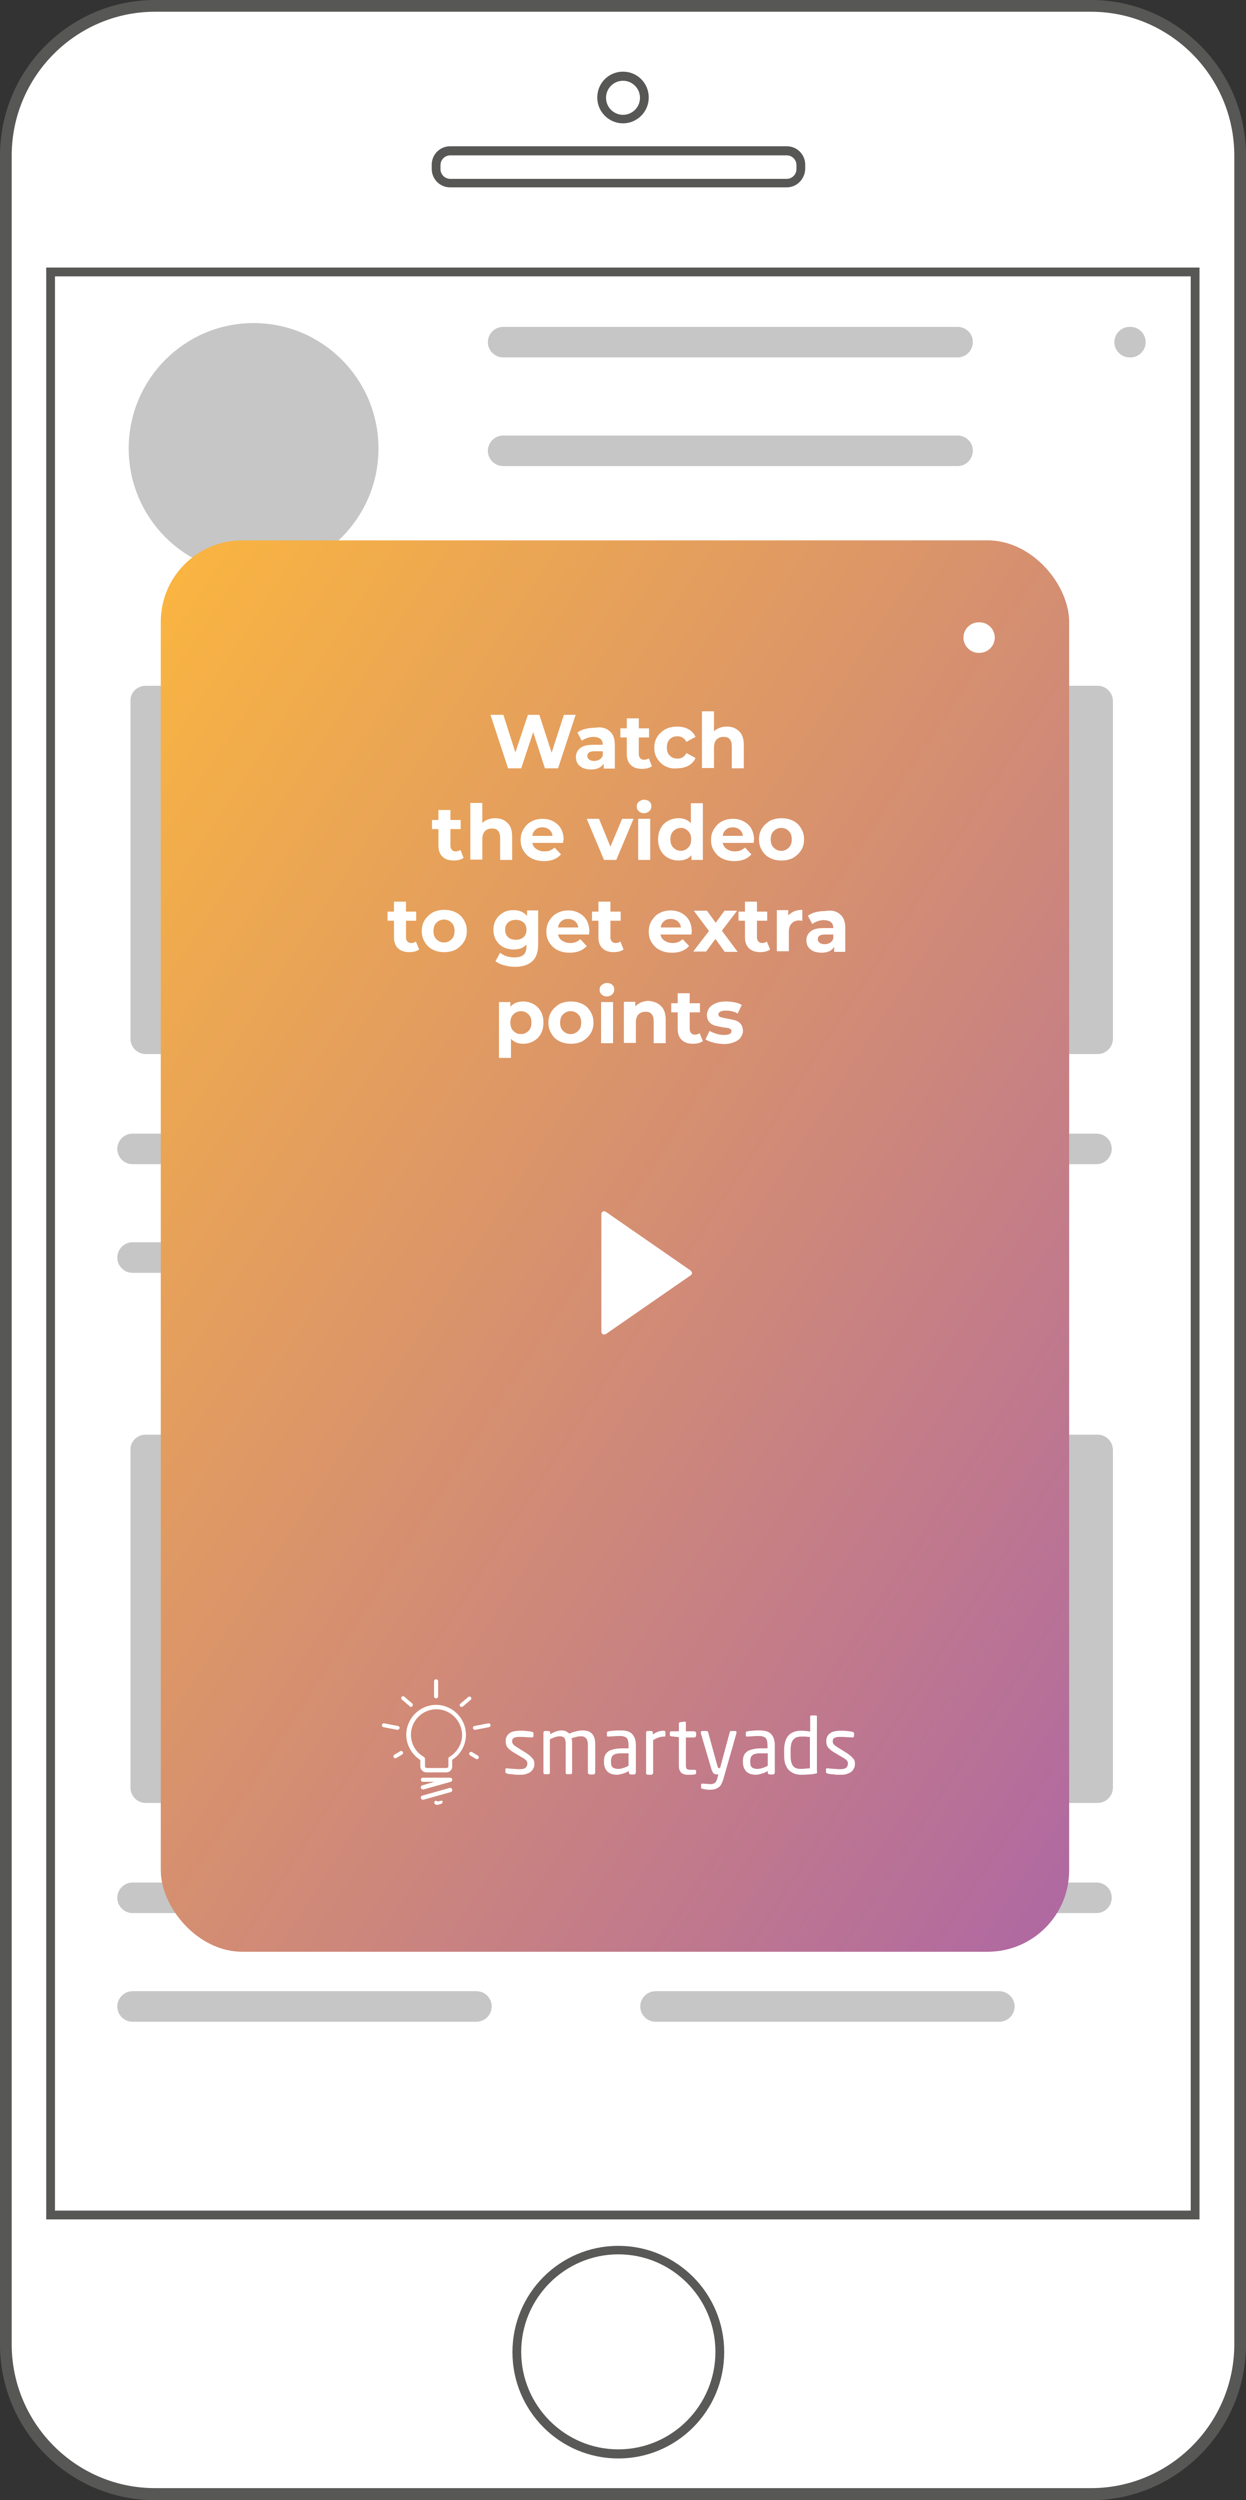 <svg width="153" height="307" viewBox="0 0 153 307" fill="none" xmlns="http://www.w3.org/2000/svg">
<rect x="0" y="0" width="153" height="307" fill="#333333" stroke="none"/>
<path d="M133.965 306.279H19.036C8.907 306.279 0.719 298.057 0.719 287.887V19.114C0.719 8.944 8.907 0.722 19.036 0.722H133.965C144.093 0.722 152.282 8.944 152.282 19.114V287.851C152.282 298.021 144.093 306.279 133.965 306.279Z" fill="white"/>
<path d="M133.965 307H19.035C8.548 307 0 298.417 0 287.887V19.113C0 8.583 8.548 0 19.035 0H133.965C144.452 0 153 8.583 153 19.113V287.851C153 298.417 144.452 307 133.965 307ZM19.035 1.442C9.338 1.442 1.437 9.376 1.437 19.113V287.851C1.437 297.588 9.338 305.521 19.035 305.521H133.965C143.662 305.521 151.563 297.588 151.563 287.851V19.113C151.563 9.376 143.662 1.442 133.965 1.442H19.035Z" fill="#575756"/>
<path d="M147.326 272.525H5.675V32.853H147.29V272.525H147.326ZM6.752 271.443H146.212V33.935H6.752V271.443Z" fill="#575756"/>
<path d="M96.613 23.008H55.274C54.017 23.008 53.012 21.998 53.012 20.736V20.231C53.012 18.969 54.017 17.959 55.274 17.959H96.613C97.87 17.959 98.876 18.969 98.876 20.231V20.736C98.84 21.998 97.834 23.008 96.613 23.008ZM55.274 19.077C54.628 19.077 54.089 19.618 54.089 20.267V20.772C54.089 21.421 54.628 21.962 55.274 21.962H96.613C97.26 21.962 97.798 21.421 97.798 20.772V20.267C97.798 19.618 97.26 19.077 96.613 19.077H55.274Z" fill="#575756"/>
<g opacity="0.99">
<path opacity="0.99" d="M75.925 301.879C68.742 301.879 62.924 296.037 62.924 288.824C62.924 281.612 68.742 275.77 75.925 275.77C83.108 275.77 88.927 281.612 88.927 288.824C88.927 296.037 83.108 301.879 75.925 301.879ZM75.925 276.815C69.353 276.815 64.001 282.189 64.001 288.788C64.001 295.388 69.353 300.761 75.925 300.761C82.498 300.761 87.849 295.388 87.849 288.788C87.849 282.189 82.534 276.815 75.925 276.815Z" fill="#575756"/>
</g>
<path d="M76.5 15.146C74.776 15.146 73.34 13.739 73.34 11.972C73.34 10.205 74.74 8.799 76.5 8.799C78.26 8.799 79.661 10.205 79.661 11.972C79.661 13.739 78.224 15.146 76.5 15.146ZM76.5 9.917C75.351 9.917 74.417 10.854 74.417 12.008C74.417 13.162 75.351 14.1 76.5 14.1C77.65 14.1 78.584 13.162 78.584 12.008C78.584 10.854 77.65 9.917 76.5 9.917Z" fill="#575756"/>
<path d="M117.588 40.138H61.775C60.733 40.138 59.907 41.003 59.907 42.013C59.907 43.059 60.769 43.888 61.775 43.888H117.588C118.629 43.888 119.455 43.023 119.455 42.013C119.491 41.003 118.629 40.138 117.588 40.138Z" fill="#C6C6C6"/>
<path d="M138.813 40.138H138.706C137.664 40.138 136.838 41.003 136.838 42.013C136.838 43.059 137.7 43.888 138.706 43.888H138.813C139.855 43.888 140.681 43.023 140.681 42.013C140.681 41.003 139.855 40.138 138.813 40.138Z" fill="#C6C6C6"/>
<path d="M117.588 53.48H61.775C60.733 53.48 59.907 54.346 59.907 55.356C59.907 56.401 60.769 57.231 61.775 57.231H117.588C118.629 57.231 119.455 56.365 119.455 55.356C119.491 54.346 118.629 53.48 117.588 53.48Z" fill="#C6C6C6"/>
<path d="M90.256 66.824H61.775C60.733 66.824 59.907 67.69 59.907 68.7C59.907 69.745 60.769 70.575 61.775 70.575H90.256C91.297 70.575 92.123 69.709 92.123 68.7C92.123 67.69 91.297 66.824 90.256 66.824Z" fill="#C6C6C6"/>
<path d="M70.43 139.201H16.27C15.228 139.201 14.402 140.067 14.402 141.076C14.402 142.122 15.264 142.952 16.27 142.952H70.43C71.472 142.952 72.298 142.086 72.298 141.076C72.334 140.031 71.472 139.201 70.43 139.201Z" fill="#C6C6C6"/>
<path d="M58.507 152.544H16.27C15.228 152.544 14.402 153.409 14.402 154.419C14.402 155.465 15.264 156.294 16.27 156.294H58.507C59.548 156.294 60.374 155.429 60.374 154.419C60.374 153.373 59.548 152.544 58.507 152.544Z" fill="#C6C6C6"/>
<path d="M31.139 70.466C39.608 70.466 46.475 63.572 46.475 55.068C46.475 46.563 39.608 39.669 31.139 39.669C22.669 39.669 15.803 46.563 15.803 55.068C15.803 63.572 22.669 70.466 31.139 70.466Z" fill="#C6C6C6"/>
<path d="M17.886 84.206H70.61C71.652 84.206 72.478 85.072 72.478 86.081V127.553C72.478 128.599 71.616 129.428 70.61 129.428H17.886C16.845 129.428 16.019 128.563 16.019 127.553V86.081C15.983 85.035 16.845 84.206 17.886 84.206Z" fill="#C6C6C6"/>
<path d="M134.647 139.201H80.487C79.445 139.201 78.619 140.067 78.619 141.076C78.619 142.122 79.481 142.952 80.487 142.952H134.647C135.689 142.952 136.515 142.086 136.515 141.076C136.515 140.031 135.689 139.201 134.647 139.201Z" fill="#C6C6C6"/>
<path d="M122.687 152.544H80.487C79.445 152.544 78.619 153.409 78.619 154.419C78.619 155.465 79.481 156.294 80.487 156.294H122.723C123.765 156.294 124.591 155.429 124.591 154.419C124.591 153.373 123.729 152.544 122.687 152.544Z" fill="#C6C6C6"/>
<path d="M82.067 84.206H134.791C135.832 84.206 136.658 85.072 136.658 86.081V127.553C136.658 128.599 135.796 129.428 134.791 129.428H82.067C81.025 129.428 80.199 128.563 80.199 127.553V86.081C80.199 85.035 81.025 84.206 82.067 84.206Z" fill="#C6C6C6"/>
<path d="M70.43 231.16H16.27C15.228 231.16 14.402 232.026 14.402 233.035C14.402 234.081 15.264 234.911 16.27 234.911H70.43C71.472 234.911 72.298 234.045 72.298 233.035C72.334 231.99 71.472 231.16 70.43 231.16Z" fill="#C6C6C6"/>
<path d="M58.507 244.504H16.27C15.228 244.504 14.402 245.369 14.402 246.379C14.402 247.425 15.264 248.254 16.27 248.254H58.507C59.548 248.254 60.374 247.389 60.374 246.379C60.374 245.333 59.548 244.504 58.507 244.504Z" fill="#C6C6C6"/>
<path d="M17.886 176.165H70.61C71.652 176.165 72.478 177.031 72.478 178.04V219.512C72.478 220.558 71.616 221.387 70.61 221.387H17.886C16.845 221.387 16.019 220.522 16.019 219.512V178.04C15.983 176.994 16.845 176.165 17.886 176.165Z" fill="#C6C6C6"/>
<path d="M134.647 231.16H80.487C79.445 231.16 78.619 232.026 78.619 233.035C78.619 234.081 79.481 234.911 80.487 234.911H134.647C135.689 234.911 136.515 234.045 136.515 233.035C136.515 231.99 135.689 231.16 134.647 231.16Z" fill="#C6C6C6"/>
<path d="M122.687 244.504H80.487C79.445 244.504 78.619 245.369 78.619 246.379C78.619 247.425 79.481 248.254 80.487 248.254H122.723C123.765 248.254 124.591 247.389 124.591 246.379C124.591 245.333 123.729 244.504 122.687 244.504Z" fill="#C6C6C6"/>
<path d="M82.067 176.165H134.791C135.832 176.165 136.658 177.031 136.658 178.04V219.512C136.658 220.558 135.796 221.387 134.791 221.387H82.067C81.025 221.387 80.199 220.522 80.199 219.512V178.04C80.199 176.994 81.025 176.165 82.067 176.165Z" fill="#C6C6C6"/>
<rect x="19.742" y="66.352" width="111.542" height="173.306" rx="10" fill="url(#paint0_linear)"/>
<path d="M120.281 76.416H120.173C119.132 76.416 118.306 77.281 118.306 78.291C118.306 79.337 119.168 80.166 120.173 80.166H120.281C121.323 80.166 122.149 79.301 122.149 78.291C122.149 77.281 121.323 76.416 120.281 76.416Z" fill="white"/>
<path d="M65.617 216.556C65.617 216.808 65.581 217.024 65.474 217.169C65.402 217.349 65.258 217.493 65.114 217.601C64.971 217.71 64.755 217.782 64.54 217.854C64.324 217.926 64.073 217.926 63.821 217.926C63.749 217.926 63.642 217.926 63.498 217.926C63.39 217.926 63.247 217.926 63.103 217.89C62.959 217.89 62.816 217.854 62.672 217.854C62.528 217.854 62.421 217.818 62.277 217.782C62.133 217.746 62.062 217.674 62.062 217.601V217.277C62.062 217.241 62.062 217.205 62.097 217.169C62.133 217.133 62.169 217.133 62.205 217.133H62.241C62.349 217.133 62.492 217.169 62.636 217.169C62.78 217.169 62.923 217.205 63.067 217.205C63.211 217.205 63.355 217.205 63.462 217.241C63.57 217.241 63.678 217.241 63.785 217.241C64.109 217.241 64.324 217.205 64.504 217.097C64.647 216.988 64.755 216.808 64.755 216.556C64.755 216.411 64.719 216.267 64.612 216.159C64.504 216.051 64.324 215.906 64.037 215.762L63.067 215.185C62.78 215.005 62.528 214.825 62.349 214.608C62.169 214.392 62.097 214.139 62.097 213.815C62.097 213.562 62.133 213.346 62.241 213.202C62.313 213.021 62.457 212.913 62.6 212.805C62.744 212.697 62.923 212.625 63.139 212.589C63.355 212.553 63.57 212.517 63.821 212.517C64.073 212.517 64.36 212.517 64.612 212.553C64.863 212.589 65.114 212.589 65.33 212.661C65.438 212.697 65.509 212.733 65.509 212.841V213.166C65.509 213.274 65.438 213.346 65.33 213.346H65.294C65.114 213.346 64.899 213.31 64.612 213.31C64.324 213.274 64.073 213.274 63.785 213.274C63.498 213.274 63.319 213.31 63.139 213.382C62.959 213.454 62.888 213.598 62.888 213.851C62.888 213.995 62.959 214.139 63.067 214.248C63.175 214.356 63.355 214.464 63.57 214.608L64.504 215.185C64.899 215.438 65.186 215.654 65.33 215.87C65.509 216.015 65.617 216.267 65.617 216.556Z" fill="white"/>
<path d="M73.016 217.819C72.98 217.855 72.944 217.891 72.872 217.891H72.405C72.369 217.891 72.297 217.855 72.261 217.819C72.225 217.783 72.19 217.747 72.19 217.674V214.248C72.19 214.032 72.154 213.888 72.118 213.744C72.082 213.599 72.01 213.491 71.938 213.419C71.866 213.347 71.759 213.275 71.651 213.239C71.543 213.203 71.435 213.203 71.292 213.203C71.112 213.203 70.933 213.239 70.753 213.275C70.573 213.311 70.358 213.383 70.178 213.455C70.25 213.672 70.25 213.924 70.25 214.212V217.638C70.25 217.674 70.25 217.747 70.214 217.783C70.178 217.819 70.142 217.855 70.106 217.855H69.604C69.568 217.855 69.496 217.819 69.496 217.783C69.46 217.747 69.46 217.71 69.46 217.638V214.212C69.46 213.996 69.46 213.816 69.424 213.708C69.388 213.563 69.352 213.455 69.281 213.383C69.209 213.311 69.137 213.275 69.029 213.239C68.921 213.203 68.814 213.203 68.706 213.203C68.526 213.203 68.347 213.239 68.131 213.311C67.916 213.383 67.736 213.491 67.521 213.563V217.638C67.521 217.674 67.521 217.747 67.485 217.783C67.449 217.819 67.413 217.855 67.377 217.855H66.874C66.838 217.855 66.766 217.819 66.766 217.783C66.731 217.747 66.731 217.71 66.731 217.638V212.77C66.731 212.734 66.731 212.662 66.766 212.626C66.802 212.59 66.838 212.554 66.91 212.554H67.377C67.413 212.554 67.485 212.59 67.521 212.626C67.556 212.662 67.556 212.698 67.556 212.77V212.95C67.736 212.842 67.952 212.734 68.203 212.626C68.454 212.554 68.706 212.481 68.957 212.481C69.173 212.481 69.352 212.518 69.496 212.59C69.64 212.662 69.783 212.77 69.927 212.878C70.178 212.734 70.466 212.662 70.753 212.59C71.04 212.518 71.292 212.481 71.543 212.481C71.759 212.481 71.974 212.518 72.154 212.554C72.333 212.626 72.513 212.698 72.656 212.842C72.8 212.986 72.908 213.167 72.98 213.383C73.052 213.599 73.088 213.888 73.088 214.212V217.638C73.088 217.71 73.052 217.783 73.016 217.819Z" fill="white"/>
<path d="M78.08 217.674C78.08 217.711 78.044 217.783 78.008 217.819C77.972 217.855 77.936 217.891 77.864 217.891H77.433C77.397 217.891 77.326 217.855 77.29 217.819C77.254 217.783 77.218 217.747 77.218 217.674V217.458C77.002 217.602 76.751 217.711 76.499 217.783C76.248 217.855 75.997 217.927 75.745 217.927C75.53 217.927 75.35 217.891 75.171 217.855C74.991 217.819 74.811 217.711 74.668 217.602C74.524 217.494 74.416 217.314 74.309 217.133C74.237 216.917 74.165 216.701 74.165 216.376V216.268C74.165 216.016 74.201 215.799 74.273 215.583C74.345 215.403 74.488 215.222 74.668 215.078C74.847 214.934 75.099 214.862 75.386 214.789C75.674 214.717 76.033 214.681 76.464 214.681H77.182V214.285C77.182 213.888 77.11 213.599 76.966 213.419C76.823 213.275 76.535 213.167 76.176 213.167C75.853 213.167 75.602 213.167 75.35 213.203C75.099 213.203 74.883 213.239 74.704 213.239H74.668C74.632 213.239 74.596 213.239 74.56 213.203C74.524 213.167 74.524 213.131 74.524 213.095V212.77C74.524 212.662 74.596 212.59 74.74 212.59C74.955 212.554 75.171 212.517 75.386 212.517C75.602 212.481 75.889 212.481 76.212 212.481C76.895 212.481 77.362 212.626 77.649 212.95C77.936 213.275 78.08 213.708 78.08 214.285V217.674ZM77.218 215.294H76.499C76.212 215.294 75.961 215.294 75.781 215.33C75.602 215.366 75.422 215.402 75.314 215.511C75.207 215.583 75.135 215.691 75.099 215.799C75.063 215.907 75.027 216.052 75.027 216.232V216.34C75.027 216.701 75.099 216.917 75.243 217.025C75.386 217.134 75.602 217.206 75.889 217.206C76.105 217.206 76.32 217.17 76.535 217.097C76.751 217.025 76.966 216.953 77.182 216.809V215.294H77.218Z" fill="white"/>
<path d="M81.528 213.238C81.312 213.238 81.097 213.274 80.881 213.346C80.666 213.418 80.45 213.526 80.199 213.671V217.71C80.199 217.746 80.163 217.818 80.127 217.854C80.091 217.89 80.055 217.926 79.983 217.926H79.516C79.481 217.926 79.409 217.89 79.373 217.854C79.337 217.818 79.337 217.782 79.337 217.71V212.769C79.337 212.733 79.337 212.661 79.373 212.625C79.409 212.589 79.445 212.553 79.516 212.553H79.983C80.019 212.553 80.091 212.589 80.127 212.625C80.163 212.661 80.163 212.697 80.163 212.769V212.985C80.414 212.805 80.63 212.697 80.845 212.625C81.061 212.553 81.276 212.517 81.492 212.517C81.635 212.517 81.707 212.589 81.707 212.697V213.094C81.743 213.202 81.671 213.238 81.528 213.238Z" fill="white"/>
<path d="M85.299 217.891C85.191 217.891 85.083 217.927 84.976 217.927C84.868 217.927 84.76 217.927 84.652 217.927C84.437 217.927 84.222 217.927 84.078 217.891C83.898 217.855 83.79 217.782 83.683 217.71C83.575 217.602 83.503 217.494 83.431 217.314C83.359 217.133 83.359 216.917 83.359 216.665V213.311L82.426 213.203C82.318 213.203 82.246 213.13 82.246 213.022V212.77C82.246 212.662 82.318 212.589 82.426 212.589H83.359V211.652C83.359 211.544 83.431 211.472 83.539 211.472L84.042 211.399H84.078C84.114 211.399 84.15 211.399 84.186 211.435C84.221 211.472 84.221 211.508 84.221 211.544V212.589H85.263C85.299 212.589 85.371 212.626 85.407 212.662C85.443 212.698 85.478 212.734 85.478 212.806V213.13C85.478 213.166 85.443 213.239 85.407 213.275C85.371 213.311 85.335 213.347 85.263 213.347H84.221V216.701C84.221 216.953 84.257 217.133 84.329 217.205C84.401 217.278 84.545 217.314 84.724 217.314H85.263C85.407 217.314 85.478 217.35 85.478 217.458V217.782C85.443 217.819 85.407 217.855 85.299 217.891Z" fill="white"/>
<path d="M90.434 212.733C90.434 212.769 90.434 212.805 90.434 212.805L88.854 218.359C88.782 218.611 88.71 218.828 88.603 219.008C88.531 219.188 88.423 219.333 88.279 219.441C88.136 219.549 87.992 219.621 87.813 219.693C87.633 219.729 87.382 219.765 87.13 219.765C86.987 219.765 86.843 219.765 86.699 219.729C86.555 219.729 86.412 219.693 86.304 219.657C86.232 219.657 86.196 219.621 86.16 219.621C86.125 219.585 86.089 219.549 86.089 219.513V219.152C86.089 219.044 86.16 219.008 86.268 219.008H86.304C86.412 219.008 86.555 219.044 86.735 219.044C86.915 219.044 87.058 219.08 87.166 219.08C87.31 219.08 87.418 219.08 87.525 219.044C87.633 219.008 87.705 218.972 87.777 218.936C87.849 218.864 87.92 218.792 87.956 218.683C88.028 218.575 88.064 218.431 88.1 218.287L88.208 217.89H88.064C87.992 217.89 87.92 217.89 87.849 217.854C87.777 217.854 87.705 217.818 87.669 217.782C87.597 217.746 87.561 217.674 87.489 217.565C87.453 217.493 87.382 217.349 87.346 217.205L86.053 212.805C86.053 212.805 86.053 212.769 86.053 212.733C86.053 212.625 86.125 212.553 86.232 212.553H86.771C86.807 212.553 86.843 212.553 86.879 212.589C86.915 212.625 86.915 212.661 86.951 212.697L88.1 216.88C88.136 216.988 88.172 217.025 88.172 217.061C88.208 217.097 88.244 217.097 88.279 217.097H88.423L89.608 212.697C89.608 212.661 89.644 212.625 89.68 212.589C89.716 212.553 89.752 212.553 89.788 212.553H90.327C90.398 212.553 90.434 212.625 90.434 212.733Z" fill="white"/>
<path d="M95.139 217.674C95.139 217.711 95.103 217.783 95.068 217.819C95.032 217.855 94.996 217.891 94.924 217.891H94.493C94.457 217.891 94.385 217.855 94.349 217.819C94.313 217.783 94.277 217.747 94.277 217.674V217.458C94.062 217.602 93.811 217.711 93.559 217.783C93.308 217.855 93.056 217.927 92.805 217.927C92.589 217.927 92.41 217.891 92.23 217.855C92.051 217.819 91.871 217.711 91.727 217.602C91.584 217.494 91.476 217.314 91.368 217.133C91.296 216.917 91.225 216.701 91.225 216.376V216.268C91.225 216.016 91.26 215.799 91.332 215.583C91.404 215.403 91.548 215.222 91.727 215.078C91.907 214.934 92.158 214.862 92.446 214.789C92.733 214.717 93.092 214.681 93.523 214.681H94.242V214.285C94.242 213.888 94.17 213.599 94.026 213.419C93.882 213.275 93.595 213.167 93.236 213.167C92.913 213.167 92.661 213.167 92.41 213.203C92.158 213.203 91.943 213.239 91.763 213.239H91.727C91.692 213.239 91.656 213.239 91.62 213.203C91.584 213.167 91.584 213.131 91.584 213.095V212.77C91.584 212.662 91.656 212.59 91.799 212.59C92.015 212.554 92.23 212.517 92.446 212.517C92.661 212.481 92.949 212.481 93.272 212.481C93.954 212.481 94.421 212.626 94.708 212.95C94.996 213.275 95.139 213.708 95.139 214.285V217.674ZM94.313 215.294H93.595C93.308 215.294 93.056 215.294 92.877 215.33C92.697 215.366 92.518 215.402 92.41 215.511C92.302 215.583 92.23 215.691 92.194 215.799C92.158 215.907 92.123 216.052 92.123 216.232V216.34C92.123 216.701 92.194 216.917 92.338 217.025C92.482 217.134 92.697 217.206 92.984 217.206C93.2 217.206 93.415 217.17 93.631 217.097C93.847 217.025 94.062 216.953 94.277 216.809V215.294H94.313Z" fill="white"/>
<path d="M100.348 217.566C100.348 217.638 100.348 217.674 100.312 217.71C100.276 217.746 100.24 217.782 100.132 217.782C99.845 217.854 99.522 217.89 99.234 217.89C98.947 217.926 98.659 217.926 98.372 217.926C98.013 217.926 97.69 217.854 97.438 217.746C97.187 217.638 96.972 217.457 96.792 217.277C96.612 217.061 96.505 216.808 96.397 216.52C96.325 216.231 96.289 215.907 96.289 215.546V214.861C96.289 214.104 96.469 213.527 96.792 213.13C97.151 212.733 97.654 212.517 98.372 212.517C98.516 212.517 98.695 212.517 98.911 212.553C99.126 212.553 99.306 212.589 99.486 212.625V210.822C99.486 210.786 99.486 210.714 99.522 210.678C99.557 210.642 99.593 210.642 99.665 210.642H100.168C100.204 210.642 100.276 210.642 100.276 210.678C100.312 210.714 100.312 210.75 100.312 210.822V217.566H100.348ZM99.486 213.31C99.342 213.274 99.126 213.274 98.911 213.238C98.695 213.238 98.516 213.238 98.372 213.238C98.121 213.238 97.941 213.274 97.762 213.346C97.618 213.418 97.474 213.527 97.367 213.671C97.259 213.815 97.187 213.995 97.151 214.176C97.115 214.392 97.079 214.608 97.079 214.861V215.546C97.079 216.087 97.151 216.484 97.331 216.772C97.51 217.061 97.833 217.205 98.3 217.205C98.48 217.205 98.659 217.205 98.875 217.169C99.091 217.169 99.27 217.133 99.45 217.133V213.31H99.486Z" fill="white"/>
<path d="M104.98 216.556C104.98 216.808 104.945 217.024 104.837 217.169C104.765 217.349 104.621 217.493 104.478 217.601C104.334 217.71 104.118 217.782 103.903 217.854C103.687 217.926 103.436 217.926 103.185 217.926C103.113 217.926 103.005 217.926 102.861 217.926C102.754 217.926 102.61 217.926 102.466 217.89C102.323 217.89 102.179 217.854 102.035 217.854C101.892 217.854 101.784 217.818 101.64 217.782C101.497 217.746 101.425 217.674 101.425 217.601V217.277C101.425 217.241 101.425 217.205 101.461 217.169C101.497 217.133 101.533 217.133 101.568 217.133H101.604C101.712 217.133 101.856 217.169 101.999 217.169C102.143 217.169 102.287 217.205 102.43 217.205C102.574 217.205 102.718 217.205 102.826 217.241C102.933 217.241 103.041 217.241 103.149 217.241C103.472 217.241 103.687 217.205 103.867 217.097C104.011 216.988 104.118 216.808 104.118 216.556C104.118 216.411 104.083 216.267 103.975 216.159C103.867 216.051 103.687 215.906 103.4 215.762L102.43 215.185C102.143 215.005 101.892 214.825 101.712 214.608C101.533 214.392 101.461 214.139 101.461 213.815C101.461 213.562 101.497 213.346 101.604 213.202C101.676 213.021 101.82 212.913 101.964 212.805C102.107 212.697 102.287 212.625 102.502 212.589C102.718 212.553 102.933 212.517 103.185 212.517C103.436 212.517 103.723 212.517 103.975 212.553C104.226 212.589 104.478 212.589 104.693 212.661C104.801 212.697 104.873 212.733 104.873 212.841V213.166C104.873 213.274 104.801 213.346 104.693 213.346H104.657C104.478 213.346 104.262 213.31 103.975 213.31C103.687 213.274 103.436 213.274 103.149 213.274C102.861 213.274 102.682 213.31 102.502 213.382C102.323 213.454 102.251 213.598 102.251 213.851C102.251 213.995 102.323 214.139 102.43 214.248C102.538 214.356 102.718 214.464 102.933 214.608L103.867 215.185C104.262 215.438 104.549 215.654 104.693 215.87C104.909 216.015 104.98 216.267 104.98 216.556Z" fill="white"/>
<path d="M51.933 219.729C51.826 219.729 51.718 219.657 51.682 219.548C51.646 219.404 51.718 219.26 51.862 219.224L53.334 218.791H51.933C51.79 218.791 51.682 218.683 51.682 218.539C51.682 218.394 51.79 218.286 51.933 218.286H55.273C55.417 218.286 55.525 218.394 55.525 218.503C55.561 218.647 55.453 218.755 55.345 218.791L52.005 219.729C51.969 219.729 51.933 219.729 51.933 219.729Z" fill="white"/>
<path d="M51.933 220.991C51.826 220.991 51.718 220.919 51.682 220.81C51.646 220.666 51.718 220.522 51.862 220.486L55.202 219.548C55.345 219.512 55.489 219.584 55.525 219.729C55.561 219.873 55.489 220.017 55.345 220.053L52.005 220.991C51.969 220.991 51.933 220.991 51.933 220.991Z" fill="white"/>
<path d="M53.586 221.604C53.478 221.604 53.37 221.532 53.334 221.424C53.298 221.28 53.37 221.136 53.514 221.1L53.765 221.208C53.909 221.172 54.304 221.027 54.34 221.172C54.376 221.316 54.304 221.46 54.16 221.496L53.694 221.641C53.622 221.568 53.622 221.604 53.586 221.604Z" fill="white"/>
<path d="M54.807 217.637H52.365C51.97 217.637 51.611 217.313 51.611 216.88V216.122C50.569 215.437 49.887 214.283 49.887 213.021C49.887 211.002 51.539 209.343 53.55 209.343C55.561 209.343 57.214 211.002 57.214 213.021C57.214 214.247 56.567 215.437 55.526 216.086V216.88C55.561 217.277 55.238 217.637 54.807 217.637ZM53.586 209.884C51.862 209.884 50.461 211.29 50.461 213.021C50.461 214.139 51.072 215.185 52.042 215.726C52.114 215.762 52.185 215.87 52.185 215.978V216.88C52.185 216.988 52.293 217.096 52.401 217.096H54.843C54.951 217.096 55.059 216.988 55.059 216.88V215.942C55.059 215.834 55.094 215.762 55.202 215.726C56.136 215.149 56.747 214.139 56.747 213.021C56.711 211.29 55.31 209.884 53.586 209.884Z" fill="white"/>
<path d="M56.675 209.595C56.603 209.595 56.531 209.559 56.495 209.523C56.423 209.414 56.423 209.27 56.531 209.198L57.501 208.369C57.609 208.296 57.752 208.297 57.824 208.405C57.896 208.513 57.896 208.657 57.788 208.729L56.819 209.559C56.783 209.559 56.711 209.595 56.675 209.595Z" fill="white"/>
<path d="M53.55 208.549C53.407 208.549 53.299 208.441 53.299 208.297V206.458C53.299 206.313 53.407 206.205 53.55 206.205C53.694 206.205 53.802 206.313 53.802 206.458V208.297C53.802 208.441 53.694 208.549 53.55 208.549Z" fill="white"/>
<path d="M58.327 212.408C58.219 212.408 58.111 212.336 58.075 212.228C58.039 212.083 58.147 211.975 58.255 211.939L59.943 211.614C60.087 211.578 60.194 211.687 60.23 211.795C60.266 211.939 60.158 212.047 60.051 212.083L58.363 212.408H58.327Z" fill="white"/>
<path d="M50.461 209.595C50.389 209.595 50.353 209.559 50.317 209.523L49.348 208.693C49.24 208.621 49.24 208.441 49.312 208.369C49.384 208.26 49.563 208.26 49.635 208.332L50.605 209.162C50.712 209.234 50.712 209.414 50.641 209.486C50.605 209.559 50.533 209.595 50.461 209.595Z" fill="white"/>
<path d="M58.579 216.013C58.543 216.013 58.507 216.013 58.435 215.977L57.717 215.545C57.609 215.472 57.573 215.328 57.645 215.22C57.717 215.112 57.86 215.076 57.968 215.148L58.686 215.581C58.794 215.653 58.83 215.797 58.758 215.905C58.722 215.977 58.65 216.013 58.579 216.013Z" fill="white"/>
<path d="M48.557 215.906C48.486 215.906 48.414 215.87 48.342 215.798C48.27 215.69 48.306 215.545 48.414 215.473L49.132 215.04C49.24 214.968 49.384 215.004 49.455 215.113C49.527 215.221 49.491 215.365 49.384 215.437L48.665 215.87C48.665 215.87 48.593 215.906 48.557 215.906Z" fill="white"/>
<path d="M48.809 212.408H48.773L47.085 212.083C46.942 212.047 46.87 211.939 46.906 211.795C46.942 211.651 47.049 211.579 47.193 211.615L48.881 211.939C49.025 211.975 49.096 212.083 49.061 212.228C49.025 212.336 48.917 212.408 48.809 212.408Z" fill="white"/>
<path d="M70.682 87.776L68.527 94.34H66.911L65.474 89.904L64.002 94.34H62.385L60.23 87.776H61.811L63.283 92.392L64.828 87.776H66.228L67.737 92.428L69.245 87.776H70.682Z" fill="white"/>
<path d="M74.883 89.796C75.314 90.157 75.494 90.734 75.494 91.492V94.376H74.129V93.763C73.841 94.232 73.339 94.485 72.584 94.485C72.189 94.485 71.866 94.412 71.579 94.304C71.291 94.16 71.076 93.98 70.932 93.763C70.789 93.547 70.717 93.258 70.717 92.97C70.717 92.501 70.896 92.141 71.255 91.852C71.615 91.564 72.153 91.455 72.872 91.455H74.021C74.021 91.131 73.913 90.878 73.734 90.734C73.554 90.59 73.267 90.482 72.872 90.482C72.62 90.482 72.333 90.518 72.082 90.626C71.83 90.698 71.615 90.842 71.435 90.951L70.896 89.941C71.184 89.76 71.507 89.58 71.866 89.508C72.261 89.4 72.656 89.364 73.051 89.364C73.841 89.219 74.452 89.4 74.883 89.796ZM73.626 93.258C73.805 93.15 73.949 92.97 74.021 92.754V92.249H73.015C72.405 92.249 72.118 92.429 72.118 92.826C72.118 93.006 72.189 93.15 72.333 93.258C72.477 93.367 72.692 93.439 72.944 93.439C73.231 93.439 73.446 93.367 73.626 93.258Z" fill="white"/>
<path d="M80.056 94.087C79.912 94.195 79.732 94.267 79.517 94.34C79.301 94.376 79.086 94.412 78.87 94.412C78.26 94.412 77.793 94.267 77.47 93.943C77.147 93.654 76.967 93.186 76.967 92.609V90.553H76.177V89.435H76.967V88.209H78.439V89.435H79.697V90.553H78.439V92.609C78.439 92.825 78.511 92.969 78.619 93.114C78.727 93.222 78.87 93.294 79.086 93.294C79.301 93.294 79.517 93.222 79.661 93.114L80.056 94.087Z" fill="white"/>
<path d="M81.708 94.087C81.277 93.871 80.953 93.546 80.702 93.15C80.451 92.753 80.343 92.32 80.343 91.815C80.343 91.31 80.451 90.878 80.702 90.481C80.953 90.084 81.277 89.796 81.708 89.543C82.139 89.327 82.606 89.219 83.144 89.219C83.683 89.219 84.15 89.327 84.545 89.543C84.94 89.76 85.227 90.084 85.407 90.481L84.293 91.094C84.042 90.625 83.647 90.409 83.18 90.409C82.785 90.409 82.498 90.517 82.246 90.769C81.995 91.022 81.887 91.346 81.887 91.779C81.887 92.212 81.995 92.537 82.246 92.789C82.498 93.041 82.821 93.15 83.18 93.15C83.683 93.15 84.042 92.933 84.293 92.464L85.407 93.077C85.227 93.474 84.94 93.799 84.545 94.015C84.15 94.231 83.683 94.34 83.144 94.34C82.606 94.412 82.139 94.304 81.708 94.087Z" fill="white"/>
<path d="M90.758 89.796C91.154 90.157 91.333 90.734 91.333 91.455V94.34H89.861V91.671C89.861 91.275 89.789 90.986 89.609 90.77C89.43 90.553 89.178 90.481 88.855 90.481C88.496 90.481 88.209 90.589 87.993 90.806C87.778 91.022 87.67 91.383 87.67 91.816V94.304H86.197V87.344H87.67V89.796C87.849 89.616 88.101 89.471 88.388 89.363C88.675 89.255 88.963 89.219 89.286 89.219C89.861 89.219 90.364 89.399 90.758 89.796Z" fill="white"/>
<path d="M56.926 105.339C56.782 105.447 56.602 105.519 56.387 105.592C56.172 105.628 55.956 105.664 55.74 105.664C55.13 105.664 54.663 105.519 54.34 105.195C54.017 104.906 53.837 104.438 53.837 103.861V101.805H53.047V100.687H53.837V99.461H55.31V100.687H56.567V101.805H55.31V103.861C55.31 104.077 55.381 104.221 55.489 104.365C55.597 104.474 55.74 104.546 55.956 104.546C56.172 104.546 56.387 104.474 56.531 104.365L56.926 105.339Z" fill="white"/>
<path d="M62.313 101.047C62.708 101.408 62.888 101.985 62.888 102.706V105.591H61.415V102.922C61.415 102.526 61.343 102.237 61.164 102.021C60.984 101.804 60.733 101.732 60.41 101.732C60.05 101.732 59.763 101.84 59.548 102.057C59.332 102.273 59.224 102.634 59.224 103.066V105.555H57.752V98.595H59.224V101.047C59.404 100.867 59.656 100.722 59.943 100.614C60.23 100.506 60.517 100.47 60.841 100.47C61.415 100.47 61.918 100.65 62.313 101.047Z" fill="white"/>
<path d="M69.137 103.5H65.366C65.438 103.825 65.582 104.077 65.869 104.257C66.156 104.438 66.444 104.546 66.839 104.546C67.09 104.546 67.342 104.51 67.521 104.438C67.737 104.366 67.916 104.221 68.096 104.077L68.886 104.907C68.419 105.447 67.737 105.736 66.803 105.736C66.228 105.736 65.725 105.628 65.294 105.411C64.864 105.195 64.54 104.87 64.289 104.474C64.037 104.077 63.93 103.644 63.93 103.139C63.93 102.635 64.037 102.202 64.289 101.805C64.54 101.408 64.828 101.084 65.259 100.868C65.654 100.651 66.121 100.543 66.623 100.543C67.126 100.543 67.557 100.651 67.952 100.868C68.347 101.084 68.671 101.372 68.886 101.769C69.102 102.166 69.209 102.635 69.209 103.139C69.173 103.103 69.173 103.248 69.137 103.5ZM65.761 101.877C65.546 102.058 65.402 102.31 65.366 102.635H67.844C67.809 102.31 67.665 102.058 67.449 101.877C67.234 101.697 66.947 101.589 66.623 101.589C66.264 101.589 65.977 101.661 65.761 101.877Z" fill="white"/>
<path d="M77.793 100.543L75.674 105.592H74.166L72.047 100.543H73.555L74.956 103.969L76.393 100.543H77.793Z" fill="white"/>
<path d="M78.439 99.606C78.259 99.461 78.188 99.245 78.188 99.029C78.188 98.812 78.259 98.596 78.439 98.452C78.618 98.307 78.834 98.199 79.085 98.199C79.337 98.199 79.588 98.271 79.732 98.416C79.911 98.56 79.983 98.74 79.983 98.993C79.983 99.245 79.911 99.425 79.732 99.606C79.552 99.75 79.337 99.858 79.085 99.858C78.834 99.858 78.618 99.786 78.439 99.606ZM78.367 100.543H79.84V105.592H78.367V100.543Z" fill="white"/>
<path d="M86.305 98.631V105.591H84.904V105.014C84.545 105.447 84.006 105.663 83.324 105.663C82.857 105.663 82.426 105.555 82.031 105.338C81.636 105.122 81.348 104.834 81.133 104.437C80.917 104.04 80.81 103.571 80.81 103.067C80.81 102.562 80.917 102.093 81.133 101.696C81.348 101.299 81.636 101.011 82.031 100.795C82.426 100.578 82.857 100.47 83.324 100.47C83.97 100.47 84.473 100.686 84.832 101.083V98.631H86.305ZM84.509 104.076C84.76 103.824 84.868 103.499 84.868 103.067C84.868 102.634 84.76 102.309 84.509 102.057C84.257 101.804 83.97 101.66 83.611 101.66C83.252 101.66 82.929 101.804 82.677 102.057C82.426 102.309 82.318 102.634 82.318 103.067C82.318 103.499 82.426 103.824 82.677 104.076C82.929 104.329 83.216 104.473 83.611 104.473C83.97 104.473 84.257 104.329 84.509 104.076Z" fill="white"/>
<path d="M92.554 103.5H88.747C88.819 103.825 88.963 104.077 89.25 104.257C89.537 104.438 89.825 104.546 90.22 104.546C90.471 104.546 90.722 104.51 90.902 104.438C91.118 104.366 91.297 104.221 91.477 104.077L92.267 104.907C91.8 105.447 91.118 105.736 90.184 105.736C89.609 105.736 89.106 105.628 88.675 105.411C88.244 105.195 87.921 104.87 87.67 104.474C87.418 104.077 87.311 103.644 87.311 103.139C87.311 102.635 87.418 102.202 87.67 101.805C87.921 101.408 88.208 101.084 88.639 100.868C89.034 100.651 89.501 100.543 90.004 100.543C90.507 100.543 90.938 100.651 91.333 100.868C91.728 101.084 92.051 101.372 92.267 101.769C92.482 102.166 92.59 102.635 92.59 103.139C92.59 103.103 92.554 103.248 92.554 103.5ZM89.142 101.877C88.927 102.058 88.783 102.31 88.747 102.635H91.225C91.189 102.31 91.046 102.058 90.83 101.877C90.615 101.697 90.327 101.589 90.004 101.589C89.645 101.589 89.358 101.661 89.142 101.877Z" fill="white"/>
<path d="M94.529 105.339C94.098 105.123 93.775 104.798 93.559 104.402C93.308 104.005 93.2 103.572 93.2 103.067C93.2 102.562 93.308 102.13 93.559 101.733C93.811 101.336 94.134 101.048 94.529 100.795C94.96 100.579 95.427 100.471 95.966 100.471C96.504 100.471 96.971 100.579 97.402 100.795C97.833 101.012 98.156 101.336 98.372 101.733C98.623 102.13 98.731 102.562 98.731 103.067C98.731 103.572 98.623 104.005 98.372 104.402C98.121 104.798 97.797 105.087 97.402 105.339C96.971 105.556 96.504 105.664 95.966 105.664C95.391 105.664 94.924 105.556 94.529 105.339ZM96.864 104.077C97.115 103.825 97.223 103.5 97.223 103.067C97.223 102.634 97.115 102.31 96.864 102.057C96.612 101.805 96.325 101.661 95.93 101.661C95.535 101.661 95.247 101.805 94.996 102.057C94.745 102.31 94.637 102.634 94.637 103.067C94.637 103.5 94.745 103.825 94.996 104.077C95.247 104.329 95.535 104.474 95.93 104.474C96.325 104.474 96.612 104.329 96.864 104.077Z" fill="white"/>
<path d="M51.467 116.591C51.323 116.699 51.144 116.771 50.928 116.844C50.712 116.88 50.497 116.916 50.282 116.916C49.671 116.916 49.204 116.771 48.881 116.447C48.558 116.158 48.378 115.69 48.378 115.113V113.057H47.588V111.939H48.378V110.713H49.851V111.939H51.108V113.057H49.851V115.113C49.851 115.329 49.922 115.473 50.03 115.617C50.138 115.726 50.282 115.798 50.497 115.798C50.712 115.798 50.928 115.726 51.072 115.617L51.467 116.591Z" fill="white"/>
<path d="M53.119 116.591C52.688 116.375 52.365 116.05 52.149 115.653C51.898 115.257 51.79 114.824 51.79 114.319C51.79 113.814 51.898 113.382 52.149 112.985C52.401 112.588 52.724 112.3 53.119 112.047C53.55 111.831 54.017 111.723 54.556 111.723C55.094 111.723 55.561 111.831 55.992 112.047C56.423 112.264 56.746 112.588 56.962 112.985C57.213 113.382 57.321 113.814 57.321 114.319C57.321 114.824 57.213 115.257 56.962 115.653C56.711 116.05 56.387 116.339 55.992 116.591C55.561 116.807 55.094 116.916 54.556 116.916C53.981 116.916 53.514 116.807 53.119 116.591ZM55.453 115.329C55.705 115.076 55.813 114.752 55.813 114.319C55.813 113.886 55.705 113.562 55.453 113.309C55.202 113.057 54.915 112.913 54.52 112.913C54.124 112.913 53.837 113.057 53.586 113.309C53.334 113.562 53.227 113.886 53.227 114.319C53.227 114.752 53.334 115.076 53.586 115.329C53.837 115.581 54.124 115.726 54.52 115.726C54.915 115.726 55.202 115.581 55.453 115.329Z" fill="white"/>
<path d="M66.084 111.794V115.977C66.084 116.915 65.832 117.6 65.366 118.033C64.899 118.465 64.18 118.718 63.282 118.718C62.78 118.718 62.349 118.646 61.918 118.538C61.487 118.429 61.128 118.249 60.84 118.033L61.415 116.987C61.63 117.167 61.882 117.311 62.205 117.42C62.528 117.528 62.852 117.564 63.175 117.564C63.678 117.564 64.037 117.456 64.288 117.239C64.54 117.023 64.647 116.662 64.647 116.194V115.977C64.252 116.41 63.749 116.59 63.067 116.59C62.6 116.59 62.169 116.482 61.81 116.302C61.415 116.085 61.128 115.797 60.912 115.436C60.697 115.076 60.589 114.643 60.589 114.174C60.589 113.705 60.697 113.272 60.912 112.912C61.128 112.551 61.451 112.263 61.81 112.046C62.205 111.83 62.6 111.758 63.067 111.758C63.785 111.758 64.36 112.01 64.719 112.479V111.794H66.084ZM64.288 115.076C64.54 114.859 64.647 114.535 64.647 114.174C64.647 113.813 64.54 113.489 64.288 113.272C64.037 113.056 63.714 112.948 63.354 112.948C62.959 112.948 62.636 113.056 62.385 113.272C62.133 113.489 62.026 113.813 62.026 114.174C62.026 114.535 62.133 114.823 62.385 115.076C62.636 115.292 62.959 115.4 63.354 115.4C63.714 115.4 64.037 115.292 64.288 115.076Z" fill="white"/>
<path d="M72.334 114.751H68.526C68.598 115.076 68.742 115.328 69.029 115.508C69.317 115.689 69.604 115.797 69.999 115.797C70.25 115.797 70.502 115.761 70.681 115.689C70.897 115.617 71.076 115.472 71.256 115.328L72.046 116.158C71.579 116.698 70.897 116.987 69.963 116.987C69.388 116.987 68.886 116.879 68.455 116.662C68.024 116.446 67.7 116.121 67.449 115.725C67.198 115.328 67.09 114.895 67.09 114.39C67.09 113.886 67.198 113.453 67.449 113.056C67.7 112.659 67.988 112.335 68.419 112.119C68.814 111.902 69.281 111.794 69.784 111.794C70.286 111.794 70.717 111.902 71.112 112.119C71.507 112.335 71.831 112.623 72.046 113.02C72.262 113.417 72.369 113.886 72.369 114.39C72.369 114.354 72.334 114.499 72.334 114.751ZM68.921 113.128C68.706 113.309 68.562 113.561 68.526 113.886H71.005C70.969 113.561 70.825 113.309 70.61 113.128C70.394 112.948 70.107 112.84 69.784 112.84C69.424 112.84 69.137 112.912 68.921 113.128Z" fill="white"/>
<path d="M76.571 116.591C76.428 116.699 76.248 116.771 76.032 116.844C75.817 116.88 75.602 116.916 75.386 116.916C74.775 116.916 74.309 116.771 73.985 116.447C73.662 116.158 73.483 115.69 73.483 115.113V113.057H72.692V111.939H73.483V110.713H74.955V111.939H76.212V113.057H74.955V115.113C74.955 115.329 75.027 115.473 75.135 115.617C75.242 115.726 75.386 115.798 75.602 115.798C75.817 115.798 76.032 115.726 76.176 115.617L76.571 116.591Z" fill="white"/>
<path d="M84.904 114.751H81.097C81.169 115.076 81.312 115.328 81.6 115.508C81.887 115.689 82.174 115.797 82.569 115.797C82.821 115.797 83.072 115.761 83.252 115.689C83.467 115.617 83.647 115.472 83.826 115.328L84.617 116.158C84.15 116.698 83.467 116.987 82.533 116.987C81.959 116.987 81.456 116.879 81.025 116.662C80.594 116.446 80.271 116.121 80.019 115.725C79.768 115.328 79.66 114.895 79.66 114.39C79.66 113.886 79.768 113.453 80.019 113.056C80.271 112.659 80.558 112.335 80.989 112.119C81.384 111.902 81.851 111.794 82.354 111.794C82.857 111.794 83.288 111.902 83.683 112.119C84.078 112.335 84.401 112.623 84.617 113.02C84.832 113.417 84.94 113.886 84.94 114.39C84.94 114.354 84.94 114.499 84.904 114.751ZM81.528 113.128C81.312 113.309 81.169 113.561 81.133 113.886H83.611C83.575 113.561 83.431 113.309 83.216 113.128C83 112.948 82.713 112.84 82.39 112.84C82.031 112.84 81.743 112.912 81.528 113.128Z" fill="white"/>
<path d="M88.962 116.843L87.849 115.292L86.699 116.843H85.119L87.059 114.318L85.191 111.83H86.807L87.885 113.309L88.962 111.83H90.507L88.639 114.282L90.578 116.879H88.962V116.843Z" fill="white"/>
<path d="M94.565 116.591C94.422 116.699 94.242 116.771 94.027 116.844C93.811 116.88 93.596 116.916 93.38 116.916C92.77 116.916 92.303 116.771 91.98 116.447C91.656 116.158 91.477 115.69 91.477 115.113V113.057H90.686V111.939H91.477V110.713H92.949V111.939H94.206V113.057H92.949V115.113C92.949 115.329 93.021 115.473 93.129 115.617C93.237 115.726 93.38 115.798 93.596 115.798C93.811 115.798 94.027 115.726 94.17 115.617L94.565 116.591Z" fill="white"/>
<path d="M97.511 111.903C97.798 111.795 98.157 111.723 98.516 111.723V113.057C98.337 113.057 98.229 113.021 98.193 113.021C97.762 113.021 97.439 113.129 97.223 113.382C96.972 113.634 96.864 113.959 96.864 114.427V116.807H95.392V111.759H96.792V112.408C96.972 112.228 97.187 112.047 97.511 111.903Z" fill="white"/>
<path d="M103.185 112.298C103.616 112.659 103.795 113.236 103.795 113.993V116.878H102.431V116.265C102.143 116.734 101.64 116.987 100.886 116.987C100.491 116.987 100.168 116.914 99.88 116.806C99.593 116.662 99.378 116.482 99.234 116.265C99.09 116.049 99.019 115.76 99.019 115.472C99.019 115.003 99.198 114.643 99.557 114.354C99.916 114.066 100.455 113.957 101.173 113.957H102.323C102.323 113.633 102.215 113.38 102.035 113.236C101.856 113.092 101.569 112.984 101.173 112.984C100.922 112.984 100.635 113.02 100.383 113.128C100.132 113.2 99.916 113.344 99.737 113.452L99.198 112.443C99.486 112.262 99.809 112.082 100.168 112.01C100.563 111.902 100.958 111.866 101.353 111.866C102.179 111.721 102.754 111.902 103.185 112.298ZM101.928 115.76C102.107 115.652 102.251 115.472 102.323 115.256V114.751H101.317C100.707 114.751 100.419 114.931 100.419 115.328C100.419 115.508 100.491 115.652 100.635 115.76C100.778 115.869 100.994 115.941 101.245 115.941C101.533 115.941 101.748 115.869 101.928 115.76Z" fill="white"/>
<path d="M65.51 123.298C65.905 123.515 66.192 123.803 66.407 124.2C66.623 124.596 66.731 125.029 66.731 125.57C66.731 126.075 66.623 126.544 66.407 126.941C66.192 127.337 65.905 127.626 65.51 127.842C65.114 128.058 64.719 128.167 64.252 128.167C63.606 128.167 63.103 127.95 62.744 127.554V129.898H61.272V123.046H62.672V123.623C63.031 123.19 63.57 122.974 64.252 122.974C64.683 122.974 65.114 123.082 65.51 123.298ZM64.899 126.58C65.15 126.327 65.258 126.003 65.258 125.57C65.258 125.137 65.15 124.813 64.899 124.56C64.647 124.308 64.36 124.164 63.965 124.164C63.606 124.164 63.283 124.308 63.031 124.56C62.78 124.813 62.672 125.137 62.672 125.57C62.672 126.003 62.78 126.327 63.031 126.58C63.283 126.832 63.57 126.977 63.965 126.977C64.36 126.977 64.647 126.832 64.899 126.58Z" fill="white"/>
<path d="M68.671 127.842C68.24 127.626 67.916 127.301 67.701 126.904C67.45 126.508 67.342 126.075 67.342 125.57C67.342 125.065 67.45 124.633 67.701 124.236C67.952 123.839 68.276 123.551 68.671 123.298C69.102 123.082 69.569 122.974 70.107 122.974C70.646 122.974 71.113 123.082 71.544 123.298C71.975 123.515 72.298 123.839 72.514 124.236C72.765 124.633 72.873 125.065 72.873 125.57C72.873 126.075 72.765 126.508 72.514 126.904C72.262 127.301 71.939 127.59 71.544 127.842C71.113 128.058 70.646 128.167 70.107 128.167C69.569 128.167 69.102 128.058 68.671 127.842ZM71.005 126.58C71.257 126.327 71.364 126.003 71.364 125.57C71.364 125.137 71.257 124.813 71.005 124.56C70.754 124.308 70.466 124.164 70.071 124.164C69.676 124.164 69.389 124.308 69.138 124.56C68.886 124.813 68.778 125.137 68.778 125.57C68.778 126.003 68.886 126.327 69.138 126.58C69.389 126.832 69.676 126.977 70.071 126.977C70.466 126.977 70.754 126.832 71.005 126.58Z" fill="white"/>
<path d="M73.878 122.108C73.699 121.963 73.627 121.747 73.627 121.531C73.627 121.314 73.699 121.098 73.878 120.954C74.058 120.809 74.273 120.701 74.525 120.701C74.776 120.701 75.028 120.773 75.171 120.918C75.351 121.062 75.423 121.242 75.423 121.495C75.423 121.747 75.351 121.927 75.171 122.108C74.992 122.252 74.776 122.36 74.525 122.36C74.273 122.36 74.058 122.288 73.878 122.108ZM73.806 123.045H75.279V128.094H73.806V123.045Z" fill="white"/>
<path d="M81.169 123.55C81.564 123.911 81.743 124.488 81.743 125.209V128.094H80.271V125.426C80.271 125.029 80.199 124.741 80.019 124.524C79.84 124.308 79.588 124.236 79.265 124.236C78.906 124.236 78.619 124.344 78.403 124.56C78.188 124.777 78.08 125.137 78.08 125.57V128.058H76.607V123.01H78.008V123.587C78.188 123.37 78.439 123.226 78.726 123.082C79.014 122.973 79.337 122.901 79.66 122.901C80.307 122.973 80.809 123.154 81.169 123.55Z" fill="white"/>
<path d="M86.305 127.842C86.161 127.95 85.981 128.022 85.766 128.095C85.55 128.131 85.335 128.167 85.119 128.167C84.509 128.167 84.042 128.022 83.719 127.698C83.395 127.409 83.216 126.94 83.216 126.363V124.308H82.426V123.19H83.216V121.964H84.689V123.19H85.945V124.308H84.689V126.363C84.689 126.58 84.76 126.724 84.868 126.868C84.976 126.977 85.119 127.049 85.335 127.049C85.55 127.049 85.766 126.977 85.91 126.868L86.305 127.842Z" fill="white"/>
<path d="M87.598 128.022C87.203 127.914 86.879 127.806 86.628 127.626L87.131 126.58C87.346 126.724 87.634 126.832 87.957 126.94C88.28 127.049 88.603 127.085 88.891 127.085C89.501 127.085 89.824 126.941 89.824 126.616C89.824 126.472 89.753 126.364 89.573 126.291C89.393 126.219 89.142 126.183 88.783 126.147C88.388 126.075 88.029 126.003 87.777 125.931C87.526 125.859 87.274 125.714 87.095 125.498C86.915 125.282 86.808 124.993 86.808 124.633C86.808 124.308 86.915 124.019 87.095 123.767C87.274 123.515 87.562 123.334 87.885 123.19C88.244 123.046 88.639 122.974 89.142 122.974C89.501 122.974 89.86 123.01 90.219 123.082C90.579 123.154 90.866 123.262 91.082 123.406L90.579 124.452C90.148 124.2 89.645 124.092 89.142 124.092C88.819 124.092 88.603 124.128 88.424 124.236C88.28 124.308 88.208 124.452 88.208 124.56C88.208 124.705 88.28 124.813 88.46 124.885C88.639 124.957 88.891 124.993 89.25 125.065C89.645 125.137 90.004 125.21 90.255 125.282C90.507 125.354 90.758 125.498 90.938 125.714C91.117 125.931 91.225 126.219 91.225 126.58C91.225 126.904 91.117 127.157 90.938 127.409C90.758 127.662 90.471 127.842 90.112 127.986C89.753 128.131 89.322 128.203 88.855 128.203C88.424 128.167 87.993 128.131 87.598 128.022Z" fill="white"/>
<path d="M84.797 156.007L74.382 148.794C74.274 148.722 74.13 148.722 74.022 148.758C73.915 148.83 73.843 148.938 73.843 149.083V163.508C73.843 163.652 73.915 163.76 74.022 163.832C74.058 163.868 74.13 163.868 74.202 163.868C74.274 163.868 74.346 163.832 74.417 163.796L84.833 156.584C84.941 156.512 84.977 156.403 84.977 156.295C84.941 156.187 84.869 156.079 84.797 156.007Z" fill="white"/>
<defs>
<linearGradient id="paint0_linear" x1="-36.544" y1="151.404" x2="121.801" y2="254.258" gradientUnits="userSpaceOnUse">
<stop stop-color="#FBB63F"/>
<stop offset="0.981" stop-color="#B069A1"/>
</linearGradient>
</defs>
</svg>
